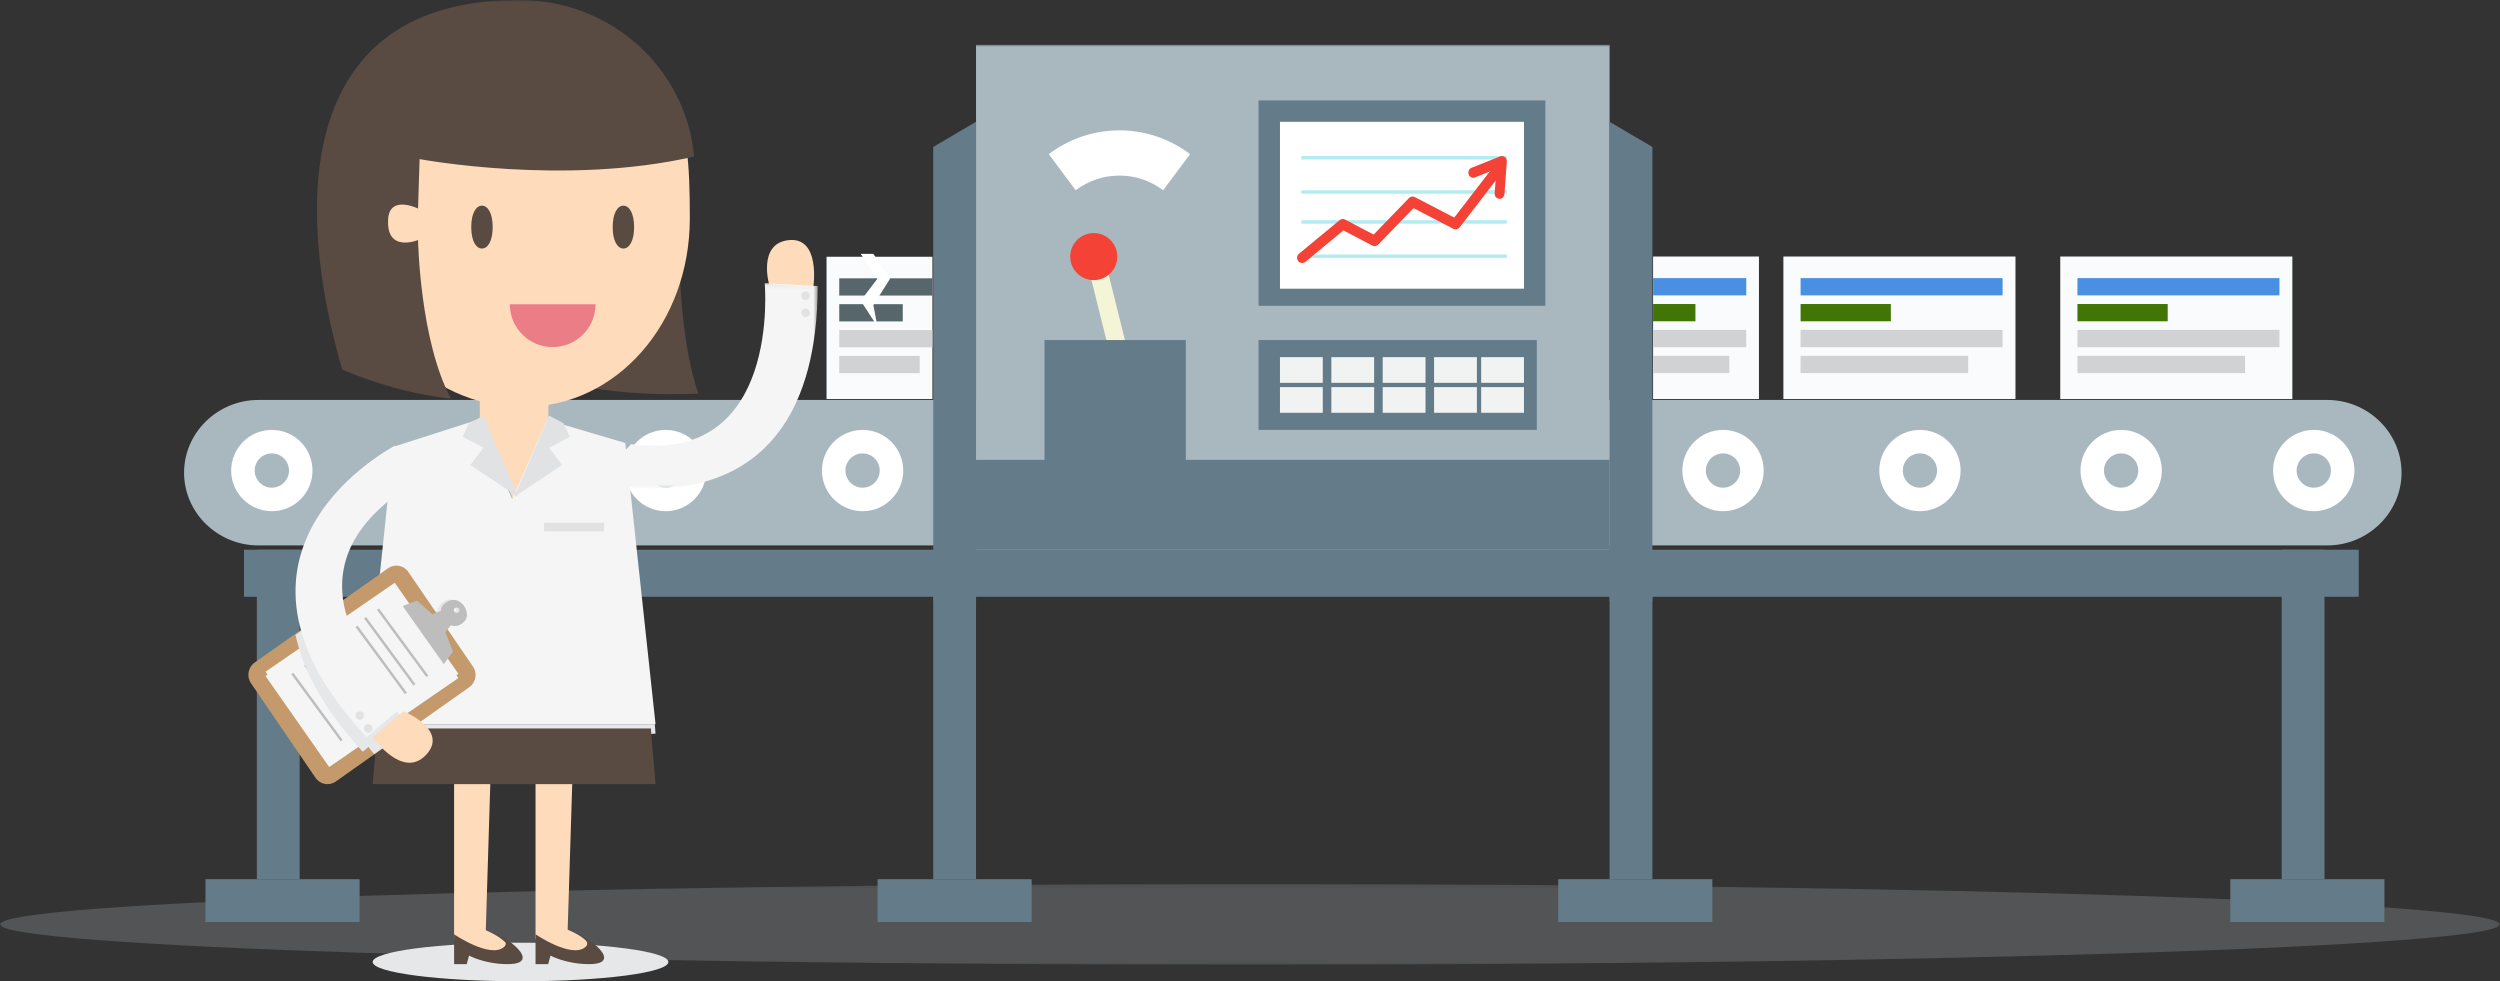 
<svg width="614px" height="241px" viewBox="0 0 614 241" version="1.1" xmlns="http://www.w3.org/2000/svg" xmlns:xlink="http://www.w3.org/1999/xlink">
    <rect x="0" y="0" width="614" height="241" fill="#333333" stroke="none"/>
    <!-- Generator: Sketch 49 (51002) - http://www.bohemiancoding.com/sketch -->
    <desc>Created with Sketch.</desc>
    <defs>
        <polygon id="path-1" points="0 0.112 613.938 0.112 613.938 19.967 0 19.967"></polygon>
        <polygon id="path-3" points="0 227 614 227 614 0 0 0"></polygon>
        <polygon id="path-5" points="0.084 0.047 54.568 0.047 54.568 50.482 0.084 50.482"></polygon>
        <polygon id="path-7" points="0 241 140 241 140 0 0 0"></polygon>
    </defs>
    <g id="Page-1" stroke="none" stroke-width="1" fill="none" fill-rule="evenodd">
        <g id="Artboard" transform="translate(-1058, -2102)">
            <g id="Content-Right-Image" transform="translate(248, 1994)">
                <g id="Image" transform="translate(810, 0)">
                    <g id="Machine" transform="translate(0, 119)">
                        <path d="M322.944,50.444 C322.631,50.444 322.317,50.327 322.079,50.092 C321.599,49.618 321.599,48.854 322.079,48.382 L329.325,41.232 C329.555,41.004 329.868,40.876 330.192,40.876 L330.206,40.876 C330.536,40.881 330.85,41.015 331.076,41.25 L334.862,45.157 L342.914,37.403 C343.382,36.952 344.126,36.943 344.604,37.384 L351.69,43.894 L361.57,30.958 C361.978,30.427 362.747,30.317 363.286,30.72 C363.827,31.124 363.934,31.882 363.528,32.412 L352.831,46.42 C352.62,46.693 352.304,46.866 351.959,46.896 C351.617,46.931 351.271,46.812 351.016,46.577 L343.791,39.937 L335.687,47.739 C335.454,47.963 335.125,48.11 334.81,48.082 C334.485,48.076 334.173,47.942 333.947,47.71 L330.172,43.815 L323.808,50.092 C323.57,50.327 323.257,50.444 322.944,50.444" id="Fill-1" fill="#F44236"></path>
                        <path d="M365.694,37.833 C365.012,37.833 364.459,37.27 364.459,36.572 L364.459,30.572 L359.226,33.089 C358.607,33.385 357.873,33.116 357.582,32.487 C357.294,31.854 357.558,31.104 358.175,30.807 L365.167,27.443 C365.549,27.261 365.997,27.289 366.356,27.519 C366.711,27.752 366.928,28.153 366.928,28.584 L366.928,36.572 C366.928,37.27 366.376,37.833 365.694,37.833" id="Fill-3" fill="#F44236"></path>
                        <g id="Group-7" transform="translate(0, 205.981)">
                            <mask id="mask-2" fill="white">
                                <use xlink:href="#path-1"></use>
                            </mask>
                            <g id="Clip-6"></g>
                            <path d="M613.938,10.041 C613.938,15.524 476.504,19.967 306.969,19.967 C137.435,19.967 -0,15.524 -0,10.041 C-0,4.558 137.435,0.112 306.969,0.112 C476.504,0.112 613.938,4.558 613.938,10.041" id="Fill-5" fill-opacity="0.2" fill="#D0D8DC" mask="url(#mask-2)"></path>
                        </g>
                        <path d="M63.484,122.958 C53.433,122.958 45.209,114.919 45.209,105.093 C45.209,95.266 53.433,87.227 63.484,87.227 L312.904,87.227 C322.956,87.227 331.182,95.266 331.182,105.093 C331.182,114.919 322.956,122.958 312.904,122.958 L63.484,122.958 Z" id="Fill-8" fill="#A9B8BF"></path>
                        <path d="M66.762,100.355 C64.441,100.355 62.551,102.243 62.551,104.567 C62.551,106.889 64.441,108.777 66.762,108.777 C69.085,108.777 70.973,106.889 70.973,104.567 C70.973,102.243 69.085,100.355 66.762,100.355 M66.762,114.551 C61.255,114.551 56.774,110.073 56.774,104.567 C56.774,99.06 61.255,94.583 66.762,94.583 C72.269,94.583 76.75,99.06 76.75,104.567 C76.75,110.073 72.269,114.551 66.762,114.551" id="Fill-10" fill="#FFFFFF"></path>
                        <path d="M114.074,100.355 C111.751,100.355 109.862,102.243 109.862,104.567 C109.862,106.889 111.751,108.777 114.074,108.777 C116.397,108.777 118.285,106.889 118.285,104.567 C118.285,102.243 116.397,100.355 114.074,100.355 M114.074,114.551 C108.566,114.551 104.086,110.073 104.086,104.567 C104.086,99.06 108.566,94.583 114.074,94.583 C119.581,94.583 124.062,99.06 124.062,104.567 C124.062,110.073 119.581,114.551 114.074,114.551" id="Fill-12" fill="#FFFFFF"></path>
                        <path d="M163.488,100.355 C161.167,100.355 159.277,102.243 159.277,104.567 C159.277,106.889 161.167,108.777 163.488,108.777 C165.811,108.777 167.699,106.889 167.699,104.567 C167.699,102.243 165.811,100.355 163.488,100.355 M163.488,114.551 C157.981,114.551 153.5,110.073 153.5,104.567 C153.5,99.06 157.981,94.583 163.488,94.583 C168.995,94.583 173.476,99.06 173.476,104.567 C173.476,110.073 168.995,114.551 163.488,114.551" id="Fill-14" fill="#FFFFFF"></path>
                        <path d="M211.851,100.355 C209.528,100.355 207.64,102.243 207.64,104.567 C207.64,106.889 209.528,108.777 211.851,108.777 C214.174,108.777 216.062,106.889 216.062,104.567 C216.062,102.243 214.174,100.355 211.851,100.355 M211.851,114.551 C206.344,114.551 201.863,110.073 201.863,104.567 C201.863,99.06 206.344,94.583 211.851,94.583 C217.358,94.583 221.839,99.06 221.839,104.567 C221.839,110.073 217.358,114.551 211.851,114.551" id="Fill-16" fill="#FFFFFF"></path>
                        <path d="M261.265,100.355 C258.944,100.355 257.054,102.243 257.054,104.567 C257.054,106.889 258.944,108.777 261.265,108.777 C263.588,108.777 265.477,106.889 265.477,104.567 C265.477,102.243 263.588,100.355 261.265,100.355 M261.265,114.551 C255.758,114.551 251.277,110.073 251.277,104.567 C251.277,99.06 255.758,94.583 261.265,94.583 C266.773,94.583 271.253,99.06 271.253,104.567 C271.253,110.073 266.773,114.551 261.265,114.551" id="Fill-18" fill="#FFFFFF"></path>
                        <path d="M310.681,100.355 C308.356,100.355 306.467,102.243 306.467,104.567 C306.467,106.889 308.356,108.777 310.681,108.777 C313.004,108.777 314.892,106.889 314.892,104.567 C314.892,102.243 313.004,100.355 310.681,100.355 M310.681,114.551 C305.171,114.551 300.692,110.073 300.692,104.567 C300.692,99.06 305.171,94.583 310.681,94.583 C316.188,94.583 320.668,99.06 320.668,104.567 C320.668,110.073 316.188,114.551 310.681,114.551" id="Fill-20" fill="#FFFFFF"></path>
                        <path d="M322.121,122.958 C312.07,122.958 303.846,114.919 303.846,105.093 C303.846,95.266 312.07,87.227 322.121,87.227 L571.541,87.227 C581.593,87.227 589.818,95.266 589.818,105.093 C589.818,114.919 581.593,122.958 571.541,122.958 L322.121,122.958 Z" id="Fill-22" fill="#A9B8BF"></path>
                        <path d="M326.45,100.355 C324.127,100.355 322.237,102.243 322.237,104.567 C322.237,106.889 324.127,108.777 326.45,108.777 C328.774,108.777 330.664,106.889 330.664,104.567 C330.664,102.243 328.774,100.355 326.45,100.355 M326.45,114.551 C320.942,114.551 316.462,110.073 316.462,104.567 C316.462,99.06 320.942,94.583 326.45,94.583 C331.959,94.583 336.438,99.06 336.438,104.567 C336.438,110.073 331.959,114.551 326.45,114.551" id="Fill-24" fill="#FFFFFF"></path>
                        <path d="M373.764,100.355 C371.439,100.355 369.55,102.243 369.55,104.567 C369.55,106.889 371.439,108.777 373.764,108.777 C376.087,108.777 377.975,106.889 377.975,104.567 C377.975,102.243 376.087,100.355 373.764,100.355 M373.764,114.551 C368.254,114.551 363.774,110.073 363.774,104.567 C363.774,99.06 368.254,94.583 373.764,94.583 C379.272,94.583 383.75,99.06 383.75,104.567 C383.75,110.073 379.272,114.551 373.764,114.551" id="Fill-26" fill="#FFFFFF"></path>
                        <path d="M423.176,100.355 C420.852,100.355 418.963,102.243 418.963,104.567 C418.963,106.889 420.852,108.777 423.176,108.777 C425.5,108.777 427.388,106.889 427.388,104.567 C427.388,102.243 425.5,100.355 423.176,100.355 M423.176,114.551 C417.667,114.551 413.188,110.073 413.188,104.567 C413.188,99.06 417.667,94.583 423.176,94.583 C428.685,94.583 433.164,99.06 433.164,104.567 C433.164,110.073 428.685,114.551 423.176,114.551" id="Fill-28" fill="#FFFFFF"></path>
                        <path d="M471.538,100.355 C469.216,100.355 467.326,102.243 467.326,104.567 C467.326,106.889 469.216,108.777 471.538,108.777 C473.863,108.777 475.751,106.889 475.751,104.567 C475.751,102.243 473.863,100.355 471.538,100.355 M471.538,114.551 C466.03,114.551 461.551,110.073 461.551,104.567 C461.551,99.06 466.03,94.583 471.538,94.583 C477.048,94.583 481.527,99.06 481.527,104.567 C481.527,110.073 477.048,114.551 471.538,114.551" id="Fill-30" fill="#FFFFFF"></path>
                        <path d="M520.954,100.355 C518.63,100.355 516.74,102.243 516.74,104.567 C516.74,106.889 518.63,108.777 520.954,108.777 C523.277,108.777 525.167,106.889 525.167,104.567 C525.167,102.243 523.277,100.355 520.954,100.355 M520.954,114.551 C515.446,114.551 510.966,110.073 510.966,104.567 C510.966,99.06 515.446,94.583 520.954,94.583 C526.462,94.583 530.942,99.06 530.942,104.567 C530.942,110.073 526.462,114.551 520.954,114.551" id="Fill-32" fill="#FFFFFF"></path>
                        <path d="M568.266,100.355 C565.942,100.355 564.053,102.243 564.053,104.567 C564.053,106.889 565.942,108.777 568.266,108.777 C570.589,108.777 572.478,106.889 572.478,104.567 C572.478,102.243 570.589,100.355 568.266,100.355 M568.266,114.551 C562.757,114.551 558.277,110.073 558.277,104.567 C558.277,99.06 562.757,94.583 568.266,94.583 C573.774,94.583 578.253,99.06 578.253,104.567 C578.253,110.073 573.774,114.551 568.266,114.551" id="Fill-34" fill="#FFFFFF"></path>
                        <mask id="mask-4" fill="white">
                            <use xlink:href="#path-3"></use>
                        </mask>
                        <g id="Clip-37"></g>
                        <polygon id="Fill-36" fill="#647B89" mask="url(#mask-4)" points="63.082 204.931 73.596 204.931 73.596 124.009 63.082 124.009"></polygon>
                        <polygon id="Fill-38" fill="#647B89" mask="url(#mask-4)" points="50.466 215.44 88.315 215.44 88.315 204.931 50.466 204.931"></polygon>
                        <polygon id="Fill-39" fill="#647B89" mask="url(#mask-4)" points="229.199 204.931 239.712 204.931 239.712 124.009 229.199 124.009"></polygon>
                        <polygon id="Fill-40" fill="#647B89" mask="url(#mask-4)" points="215.531 215.44 253.38 215.44 253.38 204.931 215.531 204.931"></polygon>
                        <polygon id="Fill-41" fill="#647B89" mask="url(#mask-4)" points="395.315 204.931 405.829 204.931 405.829 124.009 395.315 124.009"></polygon>
                        <polygon id="Fill-42" fill="#647B89" mask="url(#mask-4)" points="382.699 215.44 420.548 215.44 420.548 204.931 382.699 204.931"></polygon>
                        <polygon id="Fill-43" fill="#647B89" mask="url(#mask-4)" points="560.38 204.931 570.894 204.931 570.894 124.009 560.38 124.009"></polygon>
                        <polygon id="Fill-44" fill="#647B89" mask="url(#mask-4)" points="547.764 215.44 585.613 215.44 585.613 204.931 547.764 204.931"></polygon>
                        <polygon id="Fill-45" fill="#A9B8BF" mask="url(#mask-4)" points="239.712 134.519 395.315 134.519 395.315 0 239.712 0"></polygon>
                        <polygon id="Fill-46" fill="#647B89" mask="url(#mask-4)" points="309.103 64.106 379.545 64.106 379.545 13.662 309.103 13.662"></polygon>
                        <polygon id="Fill-47" fill="#647B89" mask="url(#mask-4)" points="309.103 94.583 377.442 94.583 377.442 72.514 309.103 72.514"></polygon>
                        <polygon id="Fill-48" fill="#F1F2F2" mask="url(#mask-4)" points="314.36 83.023 324.873 83.023 324.873 76.718 314.36 76.718"></polygon>
                        <polygon id="Fill-49" fill="#F1F2F2" mask="url(#mask-4)" points="326.976 83.023 337.49 83.023 337.49 76.718 326.976 76.718"></polygon>
                        <polygon id="Fill-50" fill="#F1F2F2" mask="url(#mask-4)" points="339.592 83.023 350.106 83.023 350.106 76.718 339.592 76.718"></polygon>
                        <polygon id="Fill-51" fill="#F1F2F2" mask="url(#mask-4)" points="352.209 83.023 362.723 83.023 362.723 76.718 352.209 76.718"></polygon>
                        <polygon id="Fill-52" fill="#F1F2F2" mask="url(#mask-4)" points="363.774 83.023 374.288 83.023 374.288 76.718 363.774 76.718"></polygon>
                        <polygon id="Fill-53" fill="#F1F2F2" mask="url(#mask-4)" points="314.36 90.38 324.873 90.38 324.873 84.074 314.36 84.074"></polygon>
                        <polygon id="Fill-54" fill="#F1F2F2" mask="url(#mask-4)" points="326.976 90.38 337.49 90.38 337.49 84.074 326.976 84.074"></polygon>
                        <polygon id="Fill-55" fill="#F1F2F2" mask="url(#mask-4)" points="339.592 90.38 350.106 90.38 350.106 84.074 339.592 84.074"></polygon>
                        <polygon id="Fill-56" fill="#F1F2F2" mask="url(#mask-4)" points="352.209 90.38 362.723 90.38 362.723 84.074 352.209 84.074"></polygon>
                        <polygon id="Fill-57" fill="#F1F2F2" mask="url(#mask-4)" points="363.774 90.38 374.288 90.38 374.288 84.074 363.774 84.074"></polygon>
                        <polygon id="Fill-58" fill="#FFFFFF" mask="url(#mask-4)" points="314.36 59.903 374.288 59.903 374.288 18.917 314.36 18.917"></polygon>
                        <polygon id="Fill-59" fill="#647B89" mask="url(#mask-4)" points="239.712 124.009 395.315 124.009 395.315 101.94 239.712 101.94"></polygon>
                        <polygon id="Fill-60" fill="#F4F4D6" mask="url(#mask-4)" points="278.613 81.855 274.348 83.023 267.048 53.716 271.312 52.546"></polygon>
                        <path d="M274.218,50.559 C275.026,53.646 273.177,56.805 270.087,57.612 C266.998,58.419 263.839,56.569 263.032,53.482 C262.224,50.394 264.075,47.237 267.164,46.43 C270.253,45.623 273.412,47.471 274.218,50.559" id="Fill-61" fill="#F44236" mask="url(#mask-4)"></path>
                        <polygon id="Fill-62" fill="#647B89" mask="url(#mask-4)" points="256.534 102.991 291.229 102.991 291.229 72.514 256.534 72.514"></polygon>
                        <path d="M285.672,35.731 C279.311,30.915 270.557,30.915 264.196,35.731 C261.992,32.772 259.789,29.815 257.586,26.855 C267.864,19.073 282.004,19.073 292.281,26.855 C290.078,29.815 287.876,32.772 285.672,35.731" id="Fill-63" fill="#FFFFFF" mask="url(#mask-4)"></path>
                        <polygon id="Fill-64" fill="#647B89" mask="url(#mask-4)" points="239.712 136.62 229.199 136.62 229.199 25.092 239.712 18.917"></polygon>
                        <polygon id="Fill-65" fill="#647B89" mask="url(#mask-4)" points="395.315 136.62 405.829 136.62 405.829 25.092 395.315 18.917"></polygon>
                        <polygon id="Fill-66" fill="#B2EBF2" mask="url(#mask-4)" points="319.616 52.338 370.082 52.338 370.082 51.495 319.616 51.495"></polygon>
                        <polygon id="Fill-67" fill="#B2EBF2" mask="url(#mask-4)" points="319.616 43.931 370.082 43.931 370.082 43.088 319.616 43.088"></polygon>
                        <polygon id="Fill-68" fill="#B2EBF2" mask="url(#mask-4)" points="319.616 36.574 370.082 36.574 370.082 35.731 319.616 35.731"></polygon>
                        <polygon id="Fill-69" fill="#B2EBF2" mask="url(#mask-4)" points="319.616 28.167 370.082 28.167 370.082 27.324 319.616 27.324"></polygon>
                        <path d="M319.812,53.597 C319.447,53.597 319.085,53.433 318.839,53.12 C318.409,52.567 318.495,51.762 319.029,51.318 L329.012,43.066 C329.394,42.75 329.921,42.694 330.359,42.924 L337.365,46.611 L346.035,37.647 C346.414,37.254 346.997,37.157 347.481,37.406 L357.161,42.44 L366.809,29.91 C367.234,29.359 368.017,29.263 368.558,29.702 C369.098,30.14 369.189,30.945 368.761,31.501 L358.483,44.849 C358.114,45.328 357.47,45.47 356.944,45.197 L347.163,40.113 L338.49,49.08 C338.106,49.475 337.516,49.569 337.04,49.317 L329.942,45.582 L320.592,53.315 C320.362,53.505 320.085,53.597 319.812,53.597" id="Fill-70" fill="#F44236" mask="url(#mask-4)"></path>
                        <path d="M368.292,37.833 C368.26,37.833 368.229,37.832 368.199,37.83 C367.533,37.775 367.037,37.168 367.088,36.473 L367.532,30.476 L362.252,32.577 C361.635,32.83 360.936,32.497 360.699,31.844 C360.463,31.192 360.775,30.462 361.397,30.214 L368.451,27.407 C368.839,27.252 369.272,27.318 369.601,27.575 C369.931,27.835 370.111,28.253 370.078,28.685 L369.492,36.667 C369.443,37.33 368.915,37.833 368.292,37.833" id="Fill-71" fill="#F44236" mask="url(#mask-4)"></path>
                        <polygon id="Fill-72" fill="#647B89" mask="url(#mask-4)" points="59.928 135.569 579.305 135.569 579.305 124.009 59.928 124.009"></polygon>
                    </g>
                    <g id="Lab-Coat" transform="translate(61, 108)">
                        <path d="M105.823,62.092 C105.823,62.092 105.823,83.383 110.526,96.653 C110.526,96.653 90.536,97.992 75.149,93.115 C60,88.314 60,89.053 60,89.053 L105.823,62.092 Z" id="Fill-1" fill="#594A42"></path>
                        <path d="M138.755,70.511 C138.755,70.511 140.66,57.916 132.49,59.001 C125.067,59.987 127.899,69.884 127.899,69.884 L138.755,70.511 Z" id="Fill-3" fill="#FDDBBB"></path>
                        <path d="M103.158,236.264 C103.158,238.88 86.899,241 66.842,241 C46.786,241 30.526,238.88 30.526,236.264 C30.526,233.649 46.786,231.528 66.842,231.528 C86.899,231.528 103.158,233.649 103.158,236.264" id="Fill-5" fill="#E6E7E8"></path>
                        <path d="M108.421,53.672 C108.421,79.246 90.578,99.978 67.324,99.978 C44.07,99.978 24.211,79.246 24.211,53.672 C24.211,28.099 43.062,7.367 66.316,7.367 C106.656,7.367 108.421,28.099 108.421,53.672" id="Fill-7" fill="#FDDBBB"></path>
                        <path d="M50.526,191.537 L50.526,230.769 C50.526,230.769 60.65,237.864 63.468,235.098 C66.705,231.92 58.312,228.46 58.312,228.46 L59.446,191.537 L50.526,191.537 Z" id="Fill-9" fill="#FDDBBB"></path>
                        <polygon id="Fill-13" fill="#E6E7E8" points="32.157 177.856 31.579 185.223 100 180.175 99.818 177.856"></polygon>
                        <path d="M50.526,229.463 L50.526,236.79 L53.631,236.79 L54.197,234.697 C54.197,234.697 58.059,236.79 63.642,236.79 C72.399,236.79 63.632,229.839 58.632,228.371 C58.632,228.371 64.932,230.705 62.781,232.581 C59.417,235.516 50.526,229.463 50.526,229.463" id="Fill-15" fill="#594A42"></path>
                        <path d="M70.526,191.537 L70.526,230.637 C70.526,230.637 81.272,238.133 83.649,234.951 C86.351,231.335 78.421,228.335 78.421,228.335 L79.571,191.537 L70.526,191.537 Z" id="Fill-17" fill="#FDDBBB"></path>
                        <polygon id="Fill-11" fill="#594A42" points="100 192.59 30.526 192.59 31.675 178.908 98.852 178.908"></polygon>
                        <path d="M64.211,74.721 C64.211,80.533 68.923,85.245 74.737,85.245 C80.55,85.245 85.263,80.533 85.263,74.721 L64.211,74.721 Z" id="Fill-19" fill="#EB7D86"></path>
                        <polygon id="Fill-21" fill="#FDDBBB" points="56.842 87.349 56.842 103.534 65.263 123.131 73.684 103.534 73.684 87.349"></polygon>
                        <polygon id="Fill-23" fill="#F5F5F5" points="56.194 103.135 35.579 109.745 28.421 177.856 100 177.856 92.556 108.787 73.373 103.135 64.783 122.582"></polygon>
                        <path d="M49.935,149.22 C50.24,149.007 50.658,149.082 50.87,149.391 C51.081,149.699 51.006,150.122 50.701,150.335 C50.397,150.549 49.978,150.473 49.766,150.165 C49.555,149.857 49.631,149.434 49.935,149.22 M55.153,163.667 L48.529,154.024 L48.951,153.473 C48.951,153.473 50.358,154.36 52.099,152.661 C53.618,151.179 52.177,148.859 52.177,148.859 C52.177,148.859 50.693,146.319 48.195,147.613 C46.398,148.543 46.533,149.955 46.533,149.955 L45.91,150.212 L39.216,140.47 C38.093,138.834 35.85,138.424 34.23,139.56 L32.275,140.932 L28.421,177.856 L41.213,177.856 L54.253,168.706 C55.872,167.57 56.277,165.303 55.153,163.667" id="Fill-25" fill="#E6E7E8"></path>
                        <path d="M21.457,191.945 C19.847,193.083 17.613,192.673 16.495,191.034 L0.633,167.787 C-0.485,166.148 -0.083,163.876 1.529,162.738 L34.332,139.561 C35.943,138.423 38.176,138.833 39.294,140.473 L55.156,163.719 C56.275,165.359 55.872,167.631 54.26,168.769 L21.457,191.945 Z" id="Fill-27" fill="#C49A6C"></path>
                        <polygon id="Fill-29" fill="#F5F5F5" points="51.579 166.524 35.941 144.179 4.211 166.035 19.848 188.38"></polygon>
                        <polygon id="Fill-31" fill="#F5F5F5" points="51.579 165.471 35.941 143.127 4.211 164.983 19.848 187.328"></polygon>
                        <path d="M50.588,150.237 C50.372,149.931 50.449,149.511 50.76,149.298 C51.072,149.086 51.5,149.162 51.717,149.468 C51.932,149.774 51.855,150.194 51.544,150.406 C51.232,150.619 50.804,150.543 50.588,150.237 Z M50.269,160.036 L48.382,155.264 L49.754,153.525 C49.754,153.525 51.193,154.406 52.972,152.717 C54.525,151.245 53.053,148.94 53.053,148.94 C53.053,148.94 51.535,146.416 48.982,147.701 C47.144,148.626 47.282,150.028 47.282,150.028 L45.199,150.865 L41.425,147.525 L37.895,148.838 L47.991,163.122 L50.269,160.036 Z" id="Fill-33" fill="#BDBDBD"></path>
                        <polygon id="Fill-35" fill="#BDBDBD" points="32.126 174.699 20 158.2 20.505 157.86 32.632 174.359"></polygon>
                        <polygon id="Fill-37" fill="#BDBDBD" points="35.284 172.594 23.158 156.095 23.663 155.755 35.789 172.254"></polygon>
                        <polygon id="Fill-39" fill="#BDBDBD" points="38.442 170.489 26.316 153.991 26.821 153.651 38.947 170.149"></polygon>
                        <polygon id="Fill-41" fill="#BDBDBD" points="40.547 168.384 28.421 151.886 28.926 151.546 41.053 168.044"></polygon>
                        <polygon id="Fill-43" fill="#BDBDBD" points="43.705 166.279 31.579 149.781 32.084 149.441 44.211 165.94"></polygon>
                        <polygon id="Fill-45" fill="#BDBDBD" points="28.968 176.803 16.842 160.305 17.347 159.965 29.474 176.464"></polygon>
                        <polygon id="Fill-47" fill="#BDBDBD" points="25.81 179.961 13.684 163.462 14.19 163.122 26.316 179.621"></polygon>
                        <polygon id="Fill-49" fill="#BDBDBD" points="22.653 182.066 10.526 165.567 11.032 165.227 23.158 181.726"></polygon>
                        <path d="M36.94,177.023 L37.923,176.176 C37.923,176.176 22.982,163.67 22.167,148.389 L11.579,155.909 C13.357,164.356 18.285,173.954 28.094,184.638 L29.496,183.431 C29.496,183.431 30.02,184.21 30.896,185.223 L40,178.756 C38.412,177.654 36.94,177.023 36.94,177.023" id="Fill-51" fill="#E6E7E8"></path>
                        <path d="M30.526,181.034 C30.526,181.034 37.825,191.511 43.609,185.429 C49.392,179.346 38.153,174.699 38.153,174.699 L30.526,181.034 Z" id="Fill-53" fill="#FDDBBB"></path>
                        <path d="M36.044,109.45 C36.044,109.45 -13.982,135.076 29.037,181.013 L38.947,172.649 C38.947,172.649 5.244,144.996 35.906,121.872 L36.044,109.45 Z" id="Fill-55" fill="#F5F5F5"></path>
                        <path d="M26.69,176.555 C27.135,176.93 27.799,176.874 28.174,176.431 C28.548,175.984 28.491,175.321 28.047,174.947 C27.604,174.572 26.939,174.629 26.563,175.071 C26.189,175.517 26.246,176.181 26.69,176.555" id="Fill-57" fill="#E1E2E3"></path>
                        <path d="M28.795,179.713 C29.24,180.088 29.903,180.031 30.279,179.586 C30.653,179.143 30.597,178.478 30.152,178.104 C29.707,177.729 29.044,177.785 28.669,178.23 C28.295,178.674 28.35,179.338 28.795,179.713" id="Fill-59" fill="#E1E2E3"></path>
                        <g id="Group-63" transform="translate(85.263, 69.459)">
                            <mask id="mask-6" fill="white">
                                <use xlink:href="#path-5"></use>
                            </mask>
                            <g id="Clip-62"></g>
                            <path d="M0.084,48.689 C0.084,48.689 54.385,64.738 54.568,0.802 L41.544,0.047 C41.544,0.047 45.747,44.727 8.752,39.623 L0.084,48.689 Z" id="Fill-61" fill="#F5F5F5" mask="url(#mask-6)"></path>
                        </g>
                        <path d="M137.888,76.707 C137.822,76.129 137.3,75.715 136.723,75.78 C136.145,75.848 135.73,76.368 135.796,76.944 C135.861,77.52 136.384,77.935 136.96,77.871 C137.538,77.805 137.953,77.283 137.888,76.707" id="Fill-64" fill="#E1E2E3"></path>
                        <path d="M137.888,72.497 C137.822,71.919 137.3,71.505 136.722,71.57 C136.145,71.635 135.73,72.157 135.796,72.734 C135.863,73.312 136.383,73.727 136.961,73.661 C137.538,73.596 137.954,73.075 137.888,72.497" id="Fill-66" fill="#E1E2E3"></path>
                        <path d="M70.526,229.463 L70.526,236.79 L73.631,236.79 L74.197,234.697 C74.197,234.697 78.059,236.79 83.642,236.79 C92.399,236.79 83.632,229.839 78.632,228.371 C78.632,228.371 84.932,230.705 82.781,232.581 C79.417,235.516 70.526,229.463 70.526,229.463" id="Fill-68" fill="#594A42"></path>
                        <polygon id="Fill-70" fill="#E1E2E3" points="65.263 122.079 77.069 114.207 73.849 109.972 78.947 107.286 77.394 103.939 73.849 102.083"></polygon>
                        <polygon id="Fill-72" fill="#E1E2E3" points="66.316 122.079 54.51 114.207 57.73 109.972 52.632 107.286 54.185 103.939 57.73 102.083"></polygon>
                        <mask id="mask-8" fill="white">
                            <use xlink:href="#path-7"></use>
                        </mask>
                        <g id="Clip-75"></g>
                        <polygon id="Fill-74" fill="#E1E2E3" mask="url(#mask-8)" points="72.632 130.498 87.368 130.498 87.368 128.393 72.632 128.393"></polygon>
                        <path d="M60,55.777 C60,59.178 58.822,61.039 57.368,61.039 C55.915,61.039 54.737,59.178 54.737,55.777 C54.737,52.377 55.915,50.515 57.368,50.515 C58.822,50.515 60,52.377 60,55.777" id="Fill-76" fill="#594A42" mask="url(#mask-8)"></path>
                        <path d="M94.737,55.777 C94.737,59.178 93.558,61.039 92.105,61.039 C90.652,61.039 89.474,59.178 89.474,55.777 C89.474,52.377 90.652,50.515 92.105,50.515 C93.558,50.515 94.737,52.377 94.737,55.777" id="Fill-77" fill="#594A42" mask="url(#mask-8)"></path>
                        <path d="M41.672,51.216 L42.053,39.071 C42.053,39.071 77.651,45.786 109.474,38.444 C107.525,16.957 89.241,-0.06 66.387,0 C12.082,0 11.03,49.634 23.065,90.794 C38.309,97.185 49.746,97.873 49.746,97.873 C42.117,83.727 41.673,58.949 41.673,58.949 C41.673,58.949 33.727,62.255 34.337,53.709 C34.756,47.829 41.672,51.216 41.672,51.216" id="Fill-78" fill="#594A42" mask="url(#mask-8)"></path>
                    </g>
                    <g id="Advert-Going-In-Machine" transform="translate(203, 170)">
                        <rect id="Rectangle-12" fill="#F9FBFC" x="0" y="1.059" width="26" height="34.941"></rect>
                        <rect id="Rectangle-12" fill="#56666B" x="3.12" y="6.353" width="22.88" height="4.235"></rect>
                        <rect id="Rectangle-12" fill="#56666B" x="3.12" y="12.706" width="15.6" height="4.235"></rect>
                        <rect id="Rectangle-12" fill="#D0D2D3" x="3.12" y="19.059" width="22.88" height="4.235"></rect>
                        <rect id="Rectangle-12" fill="#D0D2D3" x="3.12" y="25.412" width="19.76" height="4.235"></rect>
                        <polygon id="Path-3" fill="#FFFFFF" points="8.38 0.351 12.49 6.459 8.38 11.843 12.49 18.161 11.497 12.943 15.594 6.459 11.497 0.351"></polygon>
                    </g>
                    <g id="Advert-Coming-Out-Machine" transform="translate(406, 171)">
                        <rect id="Rectangle-12" fill="#F9FBFC" x="0" y="0" width="26" height="35"></rect>
                        <rect id="Rectangle-12" fill="#4A90E2" x="0" y="5.303" width="22.88" height="4.242"></rect>
                        <rect id="Rectangle-12" fill="#417505" x="0" y="11.667" width="10.4" height="4.242"></rect>
                        <rect id="Rectangle-12" fill="#D0D2D3" x="0" y="18.03" width="22.88" height="4.242"></rect>
                        <rect id="Rectangle-12" fill="#D0D2D3" x="0" y="24.394" width="18.72" height="4.242"></rect>
                    </g>
                    <g id="Full-Advert" transform="translate(438, 171)">
                        <rect id="Rectangle-12" fill="#F9FBFC" x="0" y="0" width="57" height="35"></rect>
                        <rect id="Rectangle-12" fill="#4A90E2" x="4.222" y="5.303" width="49.611" height="4.242"></rect>
                        <rect id="Rectangle-12" fill="#417505" x="4.222" y="11.667" width="22.167" height="4.242"></rect>
                        <rect id="Rectangle-12" fill="#D0D2D3" x="4.222" y="18.03" width="49.611" height="4.242"></rect>
                        <rect id="Rectangle-12" fill="#D0D2D3" x="4.222" y="24.394" width="41.167" height="4.242"></rect>
                    </g>
                    <g id="Full-Advert-Copy" transform="translate(506, 171)">
                        <rect id="Rectangle-12" fill="#F9FBFC" x="0" y="0" width="57" height="35"></rect>
                        <rect id="Rectangle-12" fill="#4A90E2" x="4.222" y="5.303" width="49.611" height="4.242"></rect>
                        <rect id="Rectangle-12" fill="#417505" x="4.222" y="11.667" width="22.167" height="4.242"></rect>
                        <rect id="Rectangle-12" fill="#D0D2D3" x="4.222" y="18.03" width="49.611" height="4.242"></rect>
                        <rect id="Rectangle-12" fill="#D0D2D3" x="4.222" y="24.394" width="41.167" height="4.242"></rect>
                    </g>
                </g>
            </g>
        </g>
    </g>
</svg>

